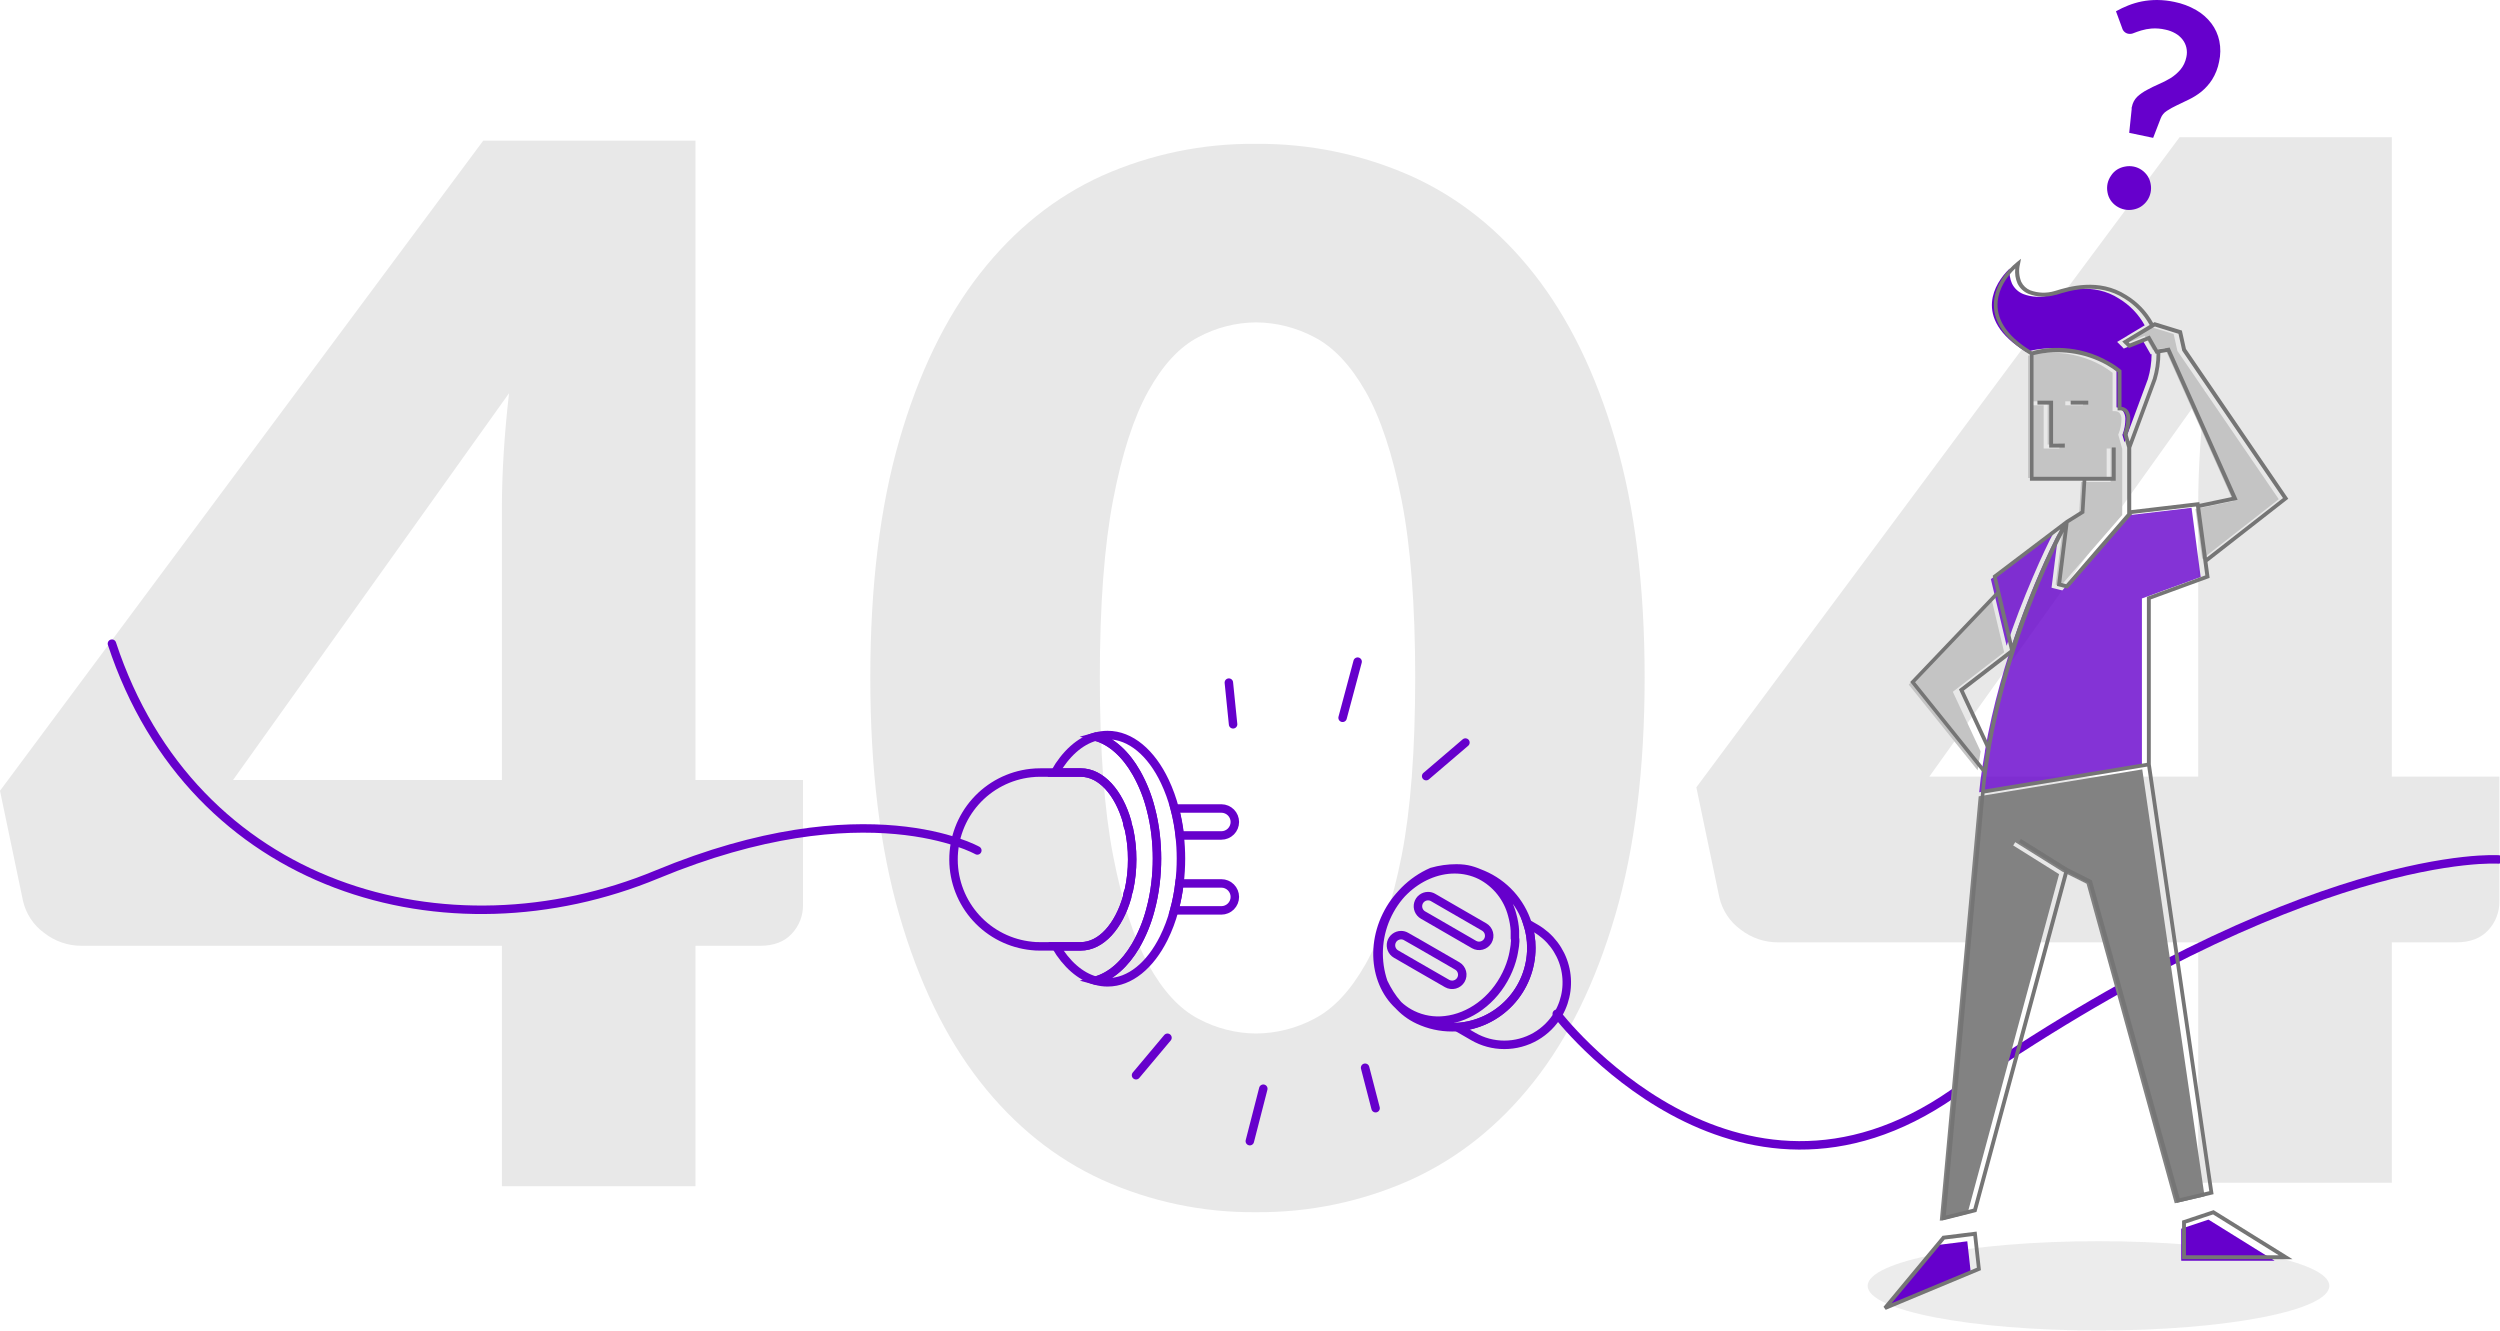 <svg width="295" height="157" viewBox="0 0 295 157" fill="none" xmlns="http://www.w3.org/2000/svg">
<g clip-path="url(#clip0)">
<path d="M194.067 79.955C194.067 90.737 192.912 100.079 190.601 107.982C188.29 115.884 185.089 122.433 180.997 127.626C176.905 132.813 172.055 136.681 166.446 139.229C160.712 141.794 154.494 143.093 148.214 143.038C141.96 143.1 135.768 141.8 130.066 139.229C124.507 136.686 119.698 132.818 115.639 127.626C111.58 122.435 108.408 115.887 106.123 107.982C103.839 100.081 102.696 90.739 102.696 79.955C102.696 69.171 103.839 59.829 106.123 51.929C108.406 44.024 111.578 37.476 115.639 32.284C119.7 27.093 124.509 23.239 130.066 20.724C135.777 18.186 141.966 16.908 148.214 16.975C154.49 16.92 160.705 18.204 166.446 20.741C172.057 23.255 176.908 27.108 180.997 32.302C185.086 37.496 188.288 44.044 190.601 51.947C192.912 59.84 194.067 69.176 194.067 79.955ZM166.994 79.955C166.994 71.433 166.458 64.447 165.386 58.998C164.315 53.55 162.894 49.273 161.125 46.168C159.347 43.066 157.33 40.935 155.076 39.778C152.964 38.657 150.614 38.061 148.224 38.041C145.846 38.058 143.508 38.654 141.412 39.778C139.184 40.933 137.21 43.063 135.49 46.168C133.77 49.273 132.389 53.55 131.345 58.998C130.299 64.445 129.778 71.43 129.78 79.955C129.78 88.539 130.302 95.539 131.345 100.955C132.389 106.37 133.77 110.647 135.49 113.785C137.212 116.916 139.186 119.06 141.412 120.218C143.508 121.343 145.846 121.939 148.224 121.954C150.615 121.936 152.965 121.34 155.076 120.218C157.33 119.062 159.347 116.918 161.125 113.785C162.904 110.652 164.328 106.375 165.397 100.955C166.459 95.537 166.992 88.537 166.994 79.955Z" fill="#E8E8E8"/>
<path d="M282.234 91.636H294.926V106.369C294.942 107.625 294.472 108.839 293.615 109.757C292.739 110.714 291.483 111.194 289.848 111.196H282.234V139.562H259.39V111.196H209.812C208.202 111.205 206.637 110.667 205.371 109.672C204.105 108.746 203.218 107.391 202.876 105.86L200.169 92.906L257.192 16.19H282.234V91.636ZM259.39 59.455C259.39 57.481 259.461 55.35 259.602 53.061C259.743 50.772 259.955 48.414 260.238 45.988L227.663 91.636H259.39V59.455Z" fill="#E8E8E8"/>
<path d="M82.068 92.043H94.756V106.779C94.772 108.034 94.302 109.247 93.445 110.163C92.569 111.125 91.315 111.605 89.682 111.603H82.068V139.972H59.224V111.603H9.646C8.036 111.614 6.47 111.076 5.205 110.079C3.937 109.155 3.049 107.801 2.707 106.27L0 93.312L57.023 16.596H82.068V92.043ZM59.224 59.861C59.224 57.883 59.295 55.752 59.436 53.467C59.577 51.183 59.788 48.825 60.069 46.395L27.497 92.043H59.224V59.861Z" fill="#E8E8E8"/>
<path opacity="0.28" d="M247.624 157C262.667 157 274.863 154.641 274.863 151.731C274.863 148.821 262.667 146.461 247.624 146.461C232.58 146.461 220.384 148.821 220.384 151.731C220.384 154.641 232.58 157 247.624 157Z" fill="#BCBCBC"/>
<path d="M294.823 101.414C294.823 101.414 272.386 99.823 230.515 128.999C204.604 147.056 183.697 119.627 183.697 119.627" stroke="#6600CC" stroke-linecap="round" stroke-linejoin="round"/>
<path fill-rule="evenodd" clip-rule="evenodd" d="M180.248 108.993C179.838 107.709 179.156 106.529 178.25 105.532C177.343 104.536 176.232 103.747 174.994 103.218C173.866 102.741 173.16 102.475 171.86 102.475C170.876 102.474 169.897 102.611 168.951 102.882C166.542 103.943 164.619 105.871 163.563 108.284C162.506 110.696 162.392 113.418 163.245 115.91C164.181 117.855 165.414 119.425 167.368 120.338C168.609 120.92 169.963 121.221 171.333 121.218C171.531 121.218 171.729 121.218 171.923 121.197C174.299 121.048 176.53 119.998 178.16 118.261C179.79 116.523 180.697 114.23 180.697 111.847C180.697 110.878 180.546 109.915 180.248 108.993V108.993ZM178.792 110.984C178.792 111.079 178.792 111.175 178.774 111.274C178.774 111.468 178.736 111.663 178.707 111.857C178.679 112.052 178.647 112.243 178.608 112.434C178.591 112.526 178.57 112.621 178.548 112.717C178.548 112.717 178.548 112.717 178.548 112.738C178.367 113.511 178.097 114.261 177.746 114.973C176.227 118.085 173.414 120.066 170.542 120.387C169.21 120.55 167.861 120.324 166.655 119.737C162.75 117.823 161.386 112.586 163.609 108.042C165.831 103.497 170.803 101.365 174.707 103.282C175.623 103.754 176.429 104.415 177.072 105.22C177.715 106.026 178.181 106.958 178.439 107.957C178.613 108.569 178.721 109.199 178.76 109.835V110.132C178.76 110.319 178.76 110.507 178.76 110.694C178.792 110.789 178.792 110.885 178.792 110.984Z" stroke="#6600CC" stroke-miterlimit="10"/>
<path fill-rule="evenodd" clip-rule="evenodd" d="M172.386 115.617C172.226 115.89 171.965 116.088 171.659 116.17C171.354 116.251 171.028 116.209 170.754 116.052L166.969 113.873L164.726 112.575C164.499 112.443 164.322 112.24 164.222 111.997C164.123 111.754 164.106 111.485 164.174 111.231C164.242 110.978 164.392 110.754 164.601 110.594C164.809 110.434 165.064 110.348 165.326 110.347C165.535 110.347 165.74 110.401 165.92 110.507L167.485 111.398L171.966 113.986C172.236 114.148 172.433 114.409 172.511 114.715C172.59 115.02 172.545 115.344 172.386 115.617Z" stroke="#6600CC" stroke-miterlimit="10"/>
<path fill-rule="evenodd" clip-rule="evenodd" d="M175.566 111.019C175.406 111.292 175.145 111.491 174.839 111.572C174.534 111.654 174.208 111.611 173.934 111.454L169.252 108.745L167.909 107.971C167.683 107.839 167.506 107.635 167.406 107.392C167.306 107.149 167.289 106.88 167.358 106.627C167.426 106.373 167.576 106.149 167.784 105.99C167.992 105.83 168.247 105.743 168.51 105.743C168.718 105.742 168.923 105.797 169.103 105.902L171.496 107.285L175.132 109.385C175.267 109.464 175.386 109.569 175.482 109.694C175.577 109.818 175.647 109.961 175.687 110.112C175.727 110.264 175.737 110.422 175.717 110.578C175.696 110.733 175.645 110.883 175.566 111.019V111.019Z" stroke="#6600CC" stroke-miterlimit="10"/>
<path fill-rule="evenodd" clip-rule="evenodd" d="M183.901 119.613C183.251 120.733 182.318 121.663 181.196 122.309C180.073 122.954 178.801 123.293 177.506 123.291C176.22 123.292 174.957 122.953 173.845 122.308L171.923 121.197C174.299 121.048 176.53 119.998 178.16 118.261C179.79 116.523 180.697 114.23 180.697 111.847C180.698 110.878 180.548 109.915 180.251 108.993L181.209 109.545C182.896 110.526 184.126 112.136 184.63 114.023C185.135 115.909 184.873 117.919 183.901 119.613Z" stroke="#6600CC" stroke-miterlimit="10"/>
<path fill-rule="evenodd" clip-rule="evenodd" d="M133.596 101.414C133.603 102.637 133.474 103.856 133.211 105.05C133.073 105.288 133.001 105.559 133.002 105.835V105.867C132.023 109.301 129.939 111.67 127.525 111.67H122.755C122.402 111.67 122.08 111.67 121.748 111.621C119.229 111.37 116.891 110.195 115.186 108.321C113.481 106.448 112.53 104.009 112.515 101.476C112.5 98.942 113.423 96.492 115.105 94.599C116.788 92.705 119.112 91.503 121.628 91.222C122.002 91.18 122.379 91.158 122.755 91.159H127.525C129.939 91.159 132.023 93.528 133.002 96.962V96.994C133.001 97.269 133.073 97.54 133.211 97.779C133.474 98.973 133.603 100.192 133.596 101.414Z" stroke="#6600CC" stroke-miterlimit="10"/>
<path fill-rule="evenodd" clip-rule="evenodd" d="M136.525 101.315C136.526 102.294 136.467 103.272 136.349 104.244C136.223 105.319 136.016 106.382 135.73 107.426C135.342 108.895 134.76 110.306 133.999 111.621C132.748 113.742 131.112 115.214 129.282 115.719C127.465 115.217 125.84 113.764 124.593 111.67H127.515C129.928 111.67 132.013 109.301 132.992 105.867C133.07 105.602 133.14 105.329 133.2 105.05C133.728 102.655 133.728 100.174 133.2 97.779C133.14 97.5 133.07 97.227 132.992 96.962C132.013 93.528 129.928 91.159 127.515 91.159H124.48C125.741 88.959 127.409 87.431 129.282 86.915C131.172 87.438 132.854 88.994 134.119 91.226C134.854 92.54 135.414 93.946 135.783 95.406C136.059 96.451 136.256 97.515 136.373 98.589C136.474 99.494 136.525 100.404 136.525 101.315V101.315Z" stroke="#6600CC" stroke-miterlimit="10"/>
<path fill-rule="evenodd" clip-rule="evenodd" d="M139.352 101.315C139.353 102.294 139.294 103.272 139.175 104.244C139.049 105.319 138.843 106.382 138.557 107.426C138.256 108.556 137.843 109.653 137.324 110.701C135.737 113.884 133.356 115.914 130.695 115.914C130.217 115.913 129.742 115.848 129.281 115.719C131.112 115.214 132.748 113.739 133.999 111.621C134.76 110.306 135.342 108.895 135.73 107.426C136.016 106.382 136.223 105.319 136.348 104.244C136.467 103.272 136.526 102.294 136.525 101.315C136.525 100.403 136.474 99.492 136.373 98.585C136.256 97.511 136.059 96.447 135.783 95.402C135.412 93.948 134.852 92.549 134.119 91.24C132.854 89.009 131.172 87.453 129.281 86.929C129.742 86.801 130.217 86.735 130.695 86.735C133.426 86.735 135.861 88.856 137.447 92.202C137.935 93.236 138.324 94.313 138.61 95.42C138.886 96.465 139.083 97.529 139.2 98.603C139.301 99.504 139.351 100.409 139.352 101.315V101.315Z" stroke="#6600CC" stroke-miterlimit="10"/>
<path fill-rule="evenodd" clip-rule="evenodd" d="M145.712 96.994C145.711 97.416 145.543 97.82 145.245 98.118C144.947 98.416 144.543 98.584 144.122 98.585H139.218C139.101 97.511 138.903 96.447 138.627 95.402H144.14C144.558 95.408 144.957 95.578 145.252 95.876C145.546 96.174 145.711 96.575 145.712 96.994V96.994Z" stroke="#6600CC" stroke-miterlimit="10"/>
<path fill-rule="evenodd" clip-rule="evenodd" d="M145.712 105.835C145.711 106.257 145.543 106.661 145.245 106.959C144.947 107.257 144.543 107.425 144.122 107.426H138.557C138.843 106.382 139.049 105.319 139.175 104.244H144.122C144.543 104.244 144.947 104.412 145.245 104.711C145.543 105.009 145.711 105.413 145.712 105.835V105.835Z" stroke="#6600CC" stroke-miterlimit="10"/>
<path d="M115.324 100.353C115.324 100.353 102.251 92.927 77.517 103.183C52.783 113.438 22.748 104.951 13.208 75.952" stroke="#6600CC" stroke-linecap="round" stroke-linejoin="round"/>
<path fill-rule="evenodd" clip-rule="evenodd" d="M232.557 150.242L222.462 154.454L228.755 146.896L232.14 146.472L232.557 150.242Z" fill="#6600CC"/>
<path fill-rule="evenodd" clip-rule="evenodd" d="M268.4 148.764H257.386V144.987L260.602 143.915L268.4 148.764Z" fill="#6600CC"/>
<path fill-rule="evenodd" clip-rule="evenodd" d="M260.139 141.164L256.62 141.988L246.245 104.381L246.217 104.279L246.125 104.233L243.351 102.847L237.797 99.374L237.557 99.763L242.973 103.154L232.154 143.236L228.893 144.05L231.186 119.086L233.486 93.967L243.164 92.368L252.786 90.787L260.139 141.164Z" fill="#828282"/>
<path fill-rule="evenodd" clip-rule="evenodd" d="M230.511 81.798L233.712 88.665C233.606 89.302 233.504 89.939 233.412 90.579L233.359 90.897L225.232 80.786L234.974 70.566L236.489 76.967L230.582 81.515L230.433 81.632L230.511 81.798Z" fill="#C4C4C4"/>
<path fill-rule="evenodd" clip-rule="evenodd" d="M242.444 62.637C241.737 63.925 240.825 65.887 239.889 68.073C238.765 70.69 237.613 73.653 236.783 76.207L235.327 70.043L234.921 68.335L242.444 62.637Z" fill="#6600CC" fill-opacity="0.8"/>
<path fill-rule="evenodd" clip-rule="evenodd" d="M259.68 68.087L252.903 70.562L252.747 70.615V90.31L243.101 91.915L233.543 93.489C233.635 92.541 233.744 91.594 233.896 90.66L234.218 88.704V88.637V88.609C236.083 77.83 240.331 67.779 242.885 62.934L242.108 69.148L242.083 69.353L242.285 69.403L243.21 69.636L243.348 69.668L243.444 69.562L251.033 60.809L258.602 59.918L259.68 68.087Z" fill="#6600CC" fill-opacity="0.8"/>
<path fill-rule="evenodd" clip-rule="evenodd" d="M249.973 51.367L249.952 51.292L249.98 51.218C250.215 50.651 250.335 50.043 250.334 49.429C250.337 49.19 250.264 48.955 250.125 48.76C250.051 48.674 249.957 48.606 249.851 48.564C249.746 48.521 249.631 48.505 249.518 48.516H249.284V43.99C248.869 43.672 248.432 43.382 247.977 43.123C245.335 41.667 242.244 41.254 239.313 41.967V56.406H248.588V52.923H249.051V56.869H245.56L245.341 60.597V60.717L245.239 60.777L243.454 61.888L242.564 68.999L243.15 69.148L250.422 60.77V52.958L249.973 51.367ZM243.009 52.923H241.154V47.82H239.765V47.356H241.62V52.459H243.009V52.923ZM245.793 47.82H243.705V47.356H245.793V47.82Z" fill="#C4C4C4"/>
<path fill-rule="evenodd" clip-rule="evenodd" d="M253.888 41.79C253.883 42.785 253.737 43.775 253.454 44.729L250.69 52.184L250.443 51.31C250.681 50.702 250.801 50.054 250.796 49.401C250.793 49.065 250.685 48.74 250.485 48.47C250.3 48.245 250.036 48.1 249.747 48.064V43.767L249.666 43.696C249.22 43.331 248.739 43.01 248.231 42.738C244.56 40.616 240.793 40.97 239.111 41.532C235.8 39.534 234.91 37.423 235.058 35.633C235.193 34.038 236.157 32.627 237.143 31.69C237.076 32.293 237.169 32.903 237.412 33.458C237.685 34.016 238.152 34.455 238.726 34.692C239.754 35.084 240.881 35.125 241.934 34.809L241.998 34.788C243.535 34.303 246.987 33.242 250.072 35.251C251.331 36.017 252.366 37.099 253.075 38.392L250.076 40.195L249.821 40.347L250.037 40.556L250.5 41.019L250.606 41.132L250.75 41.072L252.871 40.22L253.701 41.67L253.779 41.808L253.888 41.79Z" fill="#6600CC"/>
<path fill-rule="evenodd" clip-rule="evenodd" d="M268.895 58.906L259.86 65.965L259.065 60.063L263.227 59.186L263.51 59.126L263.393 58.864L255.513 41.228L255.436 41.062L255.263 41.093L254.478 41.224L254.33 41.249L254.022 41.288L253.842 40.973L253.178 39.813L253.082 39.636L252.892 39.714L250.715 40.584L250.574 40.439L253.164 38.88L253.277 38.816L253.68 38.575L253.708 38.554L256.489 39.414L256.927 41.373L256.934 41.415L256.962 41.45L268.895 58.906Z" fill="#C4C4C4"/>
<path fill-rule="evenodd" clip-rule="evenodd" d="M233.73 149.715L233.271 145.56L233.242 145.326L233.013 145.355L229.32 145.814H229.225L229.172 145.885L222.253 154.206L222.515 154.56L233.589 149.945L233.751 149.878L233.73 149.715ZM223.211 153.782L229.469 146.263L232.854 145.843L233.271 149.591L223.211 153.782ZM269.824 148.155L261.294 142.851L261.203 142.794L261.1 142.833L257.641 143.986L257.485 144.035V148.587H270.513L269.824 148.155ZM257.941 148.124V144.364L261.142 143.303L268.895 148.124H257.941ZM244.337 47.264V47.742H246.415V47.282L244.337 47.264ZM242.263 52.339V47.264H240.419V47.742H241.804V52.82H243.648V52.339H242.263ZM244.337 47.264V47.742H246.415V47.282L244.337 47.264ZM242.263 52.339V47.264H240.419V47.742H241.804V52.82H243.648V52.339H242.263ZM242.263 52.339V47.264H240.419V47.742H241.804V52.82H243.648V52.339H242.263ZM244.337 47.264V47.742H246.415V47.282L244.337 47.264ZM244.337 47.264V47.742H246.415V47.282L244.337 47.264ZM242.263 52.339V47.264H240.419V47.742H241.804V52.82H243.648V52.339H242.263ZM242.263 52.339V47.264H240.419V47.742H241.804V52.82H243.648V52.339H242.263ZM244.337 47.264V47.742H246.415V47.282L244.337 47.264ZM244.337 47.264V47.742H246.415V47.282L244.337 47.264ZM242.263 52.339V47.264H240.419V47.742H241.804V52.82H243.648V52.339H242.263ZM242.263 52.339V47.264H240.419V47.742H241.804V52.82H243.648V52.339H242.263ZM244.337 47.264V47.742H246.415V47.282L244.337 47.264ZM244.337 47.264V47.742H246.415V47.282L244.337 47.264ZM242.263 52.339V47.264H240.419V47.742H241.804V52.82H243.648V52.339H242.263ZM242.263 52.339V47.264H240.419V47.742H241.804V52.82H243.648V52.339H242.263ZM244.337 47.264V47.742H246.415V47.282L244.337 47.264ZM244.337 47.264V47.742H246.415V47.282L244.337 47.264ZM242.263 47.264H240.419V47.742H241.804V52.82H243.648V52.339H242.263V47.264ZM270.018 58.853L269.895 58.673L257.941 41.171L257.489 39.134L257.461 39.003L257.333 38.965L254.334 38.041L254.235 38.013L254.146 38.063L254.069 38.116C253.328 36.767 252.246 35.636 250.931 34.837C247.666 32.737 244.065 33.844 242.525 34.321L242.436 34.346C241.495 34.628 240.488 34.596 239.567 34.254C239.103 34.06 238.727 33.702 238.507 33.25C238.236 32.583 238.185 31.847 238.362 31.149L238.479 30.534L237.995 30.926C236.815 31.874 235.458 33.564 235.292 35.566C235.126 37.568 236.15 39.81 239.532 41.854V56.724H245.744L245.535 60.286L243.793 61.378L235.26 67.839L235.14 67.931L235.172 68.08L235.582 69.802L225.547 80.327L225.409 80.475L225.532 80.631L234.013 91.201C233.921 91.93 233.843 92.662 233.772 93.39L229.119 143.714L229.091 144.043L229.405 143.965L233.094 143.042L233.228 143.003L233.26 142.876L244.026 102.988L246.45 104.201L256.8 141.719L256.86 141.938L257.072 141.885L260.994 140.962L261.203 140.913L261.167 140.704L253.793 90.179V70.729L260.559 68.253L260.736 68.186L260.711 68.002L260.482 66.305L269.849 58.984L270.018 58.853ZM235.723 35.601C235.857 34.02 236.818 32.617 237.801 31.683C237.732 32.285 237.824 32.895 238.066 33.451C238.335 34.008 238.801 34.445 239.373 34.678C240.391 35.065 241.509 35.106 242.553 34.795H242.617C244.161 34.303 247.585 33.242 250.673 35.223C251.924 35.985 252.954 37.063 253.659 38.349L250.676 40.142L250.422 40.294L250.634 40.499L251.097 40.962L251.203 41.072L251.344 41.012L253.464 40.167L254.291 41.61L254.369 41.748H254.471C254.466 42.737 254.32 43.721 254.037 44.669L251.288 52.095L251.044 51.229C251.277 50.623 251.391 49.978 251.38 49.33C251.378 48.996 251.27 48.672 251.072 48.403C250.889 48.178 250.625 48.033 250.337 48V43.696L250.256 43.626C249.817 43.261 249.344 42.942 248.843 42.671C245.189 40.57 241.444 40.924 239.769 41.468C236.461 39.484 235.574 37.384 235.723 35.601ZM254.471 44.796C254.773 43.779 254.924 42.724 254.92 41.663L255.729 41.528L263.379 58.645L259.552 59.451L259.524 59.249L259.298 59.271L251.486 60.194V52.845L254.471 44.796ZM244.094 61.711L245.86 60.611L245.963 60.551V60.434L246.182 56.724H249.655V52.803H249.192V56.265H239.956V41.903C242.871 41.196 245.945 41.606 248.574 43.053C249.025 43.312 249.459 43.601 249.874 43.916V48.417H250.104C250.217 48.407 250.331 48.423 250.436 48.465C250.541 48.508 250.634 48.575 250.708 48.661C250.847 48.855 250.92 49.088 250.917 49.326C250.915 49.933 250.795 50.534 250.563 51.094L250.535 51.165L250.556 51.239L251.009 52.824V60.604L243.807 68.932L243.224 68.784L244.094 61.711ZM243.101 62.464C242.394 63.741 241.493 65.696 240.56 67.868C239.444 70.471 238.295 73.416 237.472 75.941L236.023 69.827L235.62 68.126L243.101 62.464ZM225.981 80.5L235.673 70.336L237.179 76.702L231.306 81.225L231.158 81.341L231.235 81.508L234.416 88.34C234.31 88.973 234.207 89.603 234.115 90.243L234.062 90.561L225.981 80.5ZM237.094 77.359C236.042 80.704 235.194 84.108 234.553 87.555L231.727 81.49L237.094 77.359ZM260.697 140.563L257.199 141.383L246.867 103.971L246.839 103.872L246.747 103.826L243.988 102.443L238.465 98.992L238.225 99.381L243.61 102.755L232.854 142.624L229.61 143.434L231.889 118.605L234.179 93.62L243.807 92.032L253.376 90.459L260.697 140.563ZM253.486 70.375L253.334 70.432V90.016L243.726 91.594L234.221 93.157C234.313 92.216 234.423 91.272 234.575 90.328L234.896 88.386V88.315V88.291C236.751 77.572 240.977 67.571 243.518 62.754L242.744 68.936L242.719 69.137L242.917 69.187L243.839 69.42L243.977 69.452L244.072 69.346L251.62 60.639L259.132 59.766L260.227 67.9L253.486 70.375ZM260.415 65.778L259.623 59.904L263.764 59.034L264.043 58.974L263.93 58.715L256.09 41.175L256.015 41.008L255.839 41.04L255.061 41.168L254.913 41.192L254.609 41.235L254.429 40.92L253.768 39.767L253.673 39.59L253.482 39.668L251.32 40.531L251.178 40.39L253.754 38.837L253.867 38.773L254.266 38.533H254.295L257.061 39.385L257.496 41.334V41.376L257.524 41.412L269.393 58.772L260.415 65.778ZM244.337 47.742H246.415V47.282H244.337V47.742ZM242.263 47.282H240.419V47.742H241.804V52.82H243.648V52.339H242.263V47.282ZM242.263 52.357V47.264H240.419V47.742H241.804V52.82H243.648V52.339L242.263 52.357ZM244.337 47.282V47.742H246.415V47.282H244.337ZM244.337 47.282V47.742H246.415V47.282H244.337ZM242.263 52.339V47.264H240.419V47.742H241.804V52.82H243.648V52.339H242.263ZM242.263 52.339V47.264H240.419V47.742H241.804V52.82H243.648V52.339H242.263ZM244.337 47.264V47.742H246.415V47.282L244.337 47.264ZM244.337 47.264V47.742H246.415V47.282L244.337 47.264ZM242.263 52.339V47.264H240.419V47.742H241.804V52.82H243.648V52.339H242.263ZM242.263 52.339V47.264H240.419V47.742H241.804V52.82H243.648V52.339H242.263ZM244.337 47.264V47.742H246.415V47.282L244.337 47.264ZM244.337 47.264V47.742H246.415V47.282L244.337 47.264ZM242.263 52.339V47.264H240.419V47.742H241.804V52.82H243.648V52.339H242.263ZM242.263 52.339V47.264H240.419V47.742H241.804V52.82H243.648V52.339H242.263ZM244.337 47.264V47.742H246.415V47.282L244.337 47.264ZM244.337 47.264V47.742H246.415V47.282L244.337 47.264ZM242.263 52.339V47.264H240.419V47.742H241.804V52.82H243.648V52.339H242.263Z" fill="#757575"/>
<path d="M248.691 21.661C248.765 21.322 248.907 21.002 249.108 20.72C249.29 20.437 249.531 20.195 249.814 20.013C250.096 19.839 250.408 19.719 250.733 19.659C251.083 19.586 251.444 19.586 251.793 19.659C252.132 19.73 252.454 19.869 252.737 20.069C253.008 20.26 253.24 20.5 253.422 20.777C253.597 21.056 253.717 21.367 253.775 21.692C253.844 22.038 253.841 22.393 253.767 22.737C253.694 23.081 253.551 23.407 253.348 23.694C253.157 23.962 252.917 24.193 252.641 24.373C252.363 24.549 252.054 24.669 251.73 24.727C251.393 24.794 251.046 24.794 250.708 24.727C250.365 24.657 250.038 24.52 249.747 24.324C249.468 24.137 249.227 23.896 249.041 23.616C248.863 23.342 248.743 23.034 248.687 22.711C248.617 22.364 248.619 22.007 248.691 21.661ZM249.684 1.33C250.15 1.07 250.633 0.84 251.129 0.644C251.654 0.435 252.197 0.275 252.751 0.166C253.347 0.052 253.953 -0.004 254.56 3.4582e-05C255.241 0.006 255.919 0.082 256.585 0.226C257.484 0.405 258.348 0.729 259.143 1.185C259.842 1.583 260.453 2.119 260.941 2.758C261.404 3.371 261.725 4.079 261.881 4.831C262.045 5.641 262.035 6.476 261.853 7.282C261.711 8.035 261.429 8.754 261.023 9.403C260.677 9.937 260.251 10.414 259.761 10.818C259.308 11.18 258.816 11.489 258.295 11.741L256.881 12.42C256.466 12.614 256.065 12.836 255.68 13.085C255.359 13.286 255.112 13.585 254.973 13.937L254.072 16.268L251.246 15.674L251.535 12.894C251.529 12.846 251.529 12.797 251.535 12.749C251.535 12.71 251.535 12.664 251.564 12.607C251.648 12.152 251.87 11.734 252.2 11.409C252.546 11.093 252.932 10.824 253.348 10.609C253.783 10.369 254.242 10.146 254.726 9.934C255.205 9.731 255.669 9.494 256.115 9.227C256.553 8.955 256.948 8.617 257.284 8.226C257.642 7.798 257.885 7.285 257.991 6.737C258.076 6.367 258.076 5.982 257.991 5.612C257.911 5.267 257.757 4.944 257.539 4.665C257.307 4.368 257.018 4.121 256.691 3.936C256.327 3.728 255.932 3.58 255.521 3.498C254.981 3.371 254.424 3.326 253.871 3.367C253.459 3.402 253.052 3.479 252.655 3.597C252.302 3.706 252.023 3.805 251.783 3.901C251.592 3.989 251.379 4.02 251.171 3.989C250.992 3.962 250.824 3.884 250.689 3.762C250.554 3.641 250.457 3.482 250.412 3.307L249.684 1.33Z" fill="#6600CC"/>
<path d="M137.762 122.456L134.052 126.877" stroke="#6600CC" stroke-linecap="round" stroke-linejoin="round"/>
<path d="M149.069 128.468L147.479 134.657" stroke="#6600CC" stroke-linecap="round" stroke-linejoin="round"/>
<path d="M161.083 125.993L162.319 130.767" stroke="#6600CC" stroke-linecap="round" stroke-linejoin="round"/>
<path d="M168.287 91.583L172.92 87.622" stroke="#6600CC" stroke-linecap="round" stroke-linejoin="round"/>
<path d="M158.426 84.701L160.199 78.074" stroke="#6600CC" stroke-linecap="round" stroke-linejoin="round"/>
<path d="M145.504 85.469L145.005 80.549" stroke="#6600CC" stroke-linecap="round" stroke-linejoin="round"/>
</g>
<defs>
<clipPath id="clip0">
<rect width="295" height="157" fill="white"/>
</clipPath>
</defs>
</svg>
